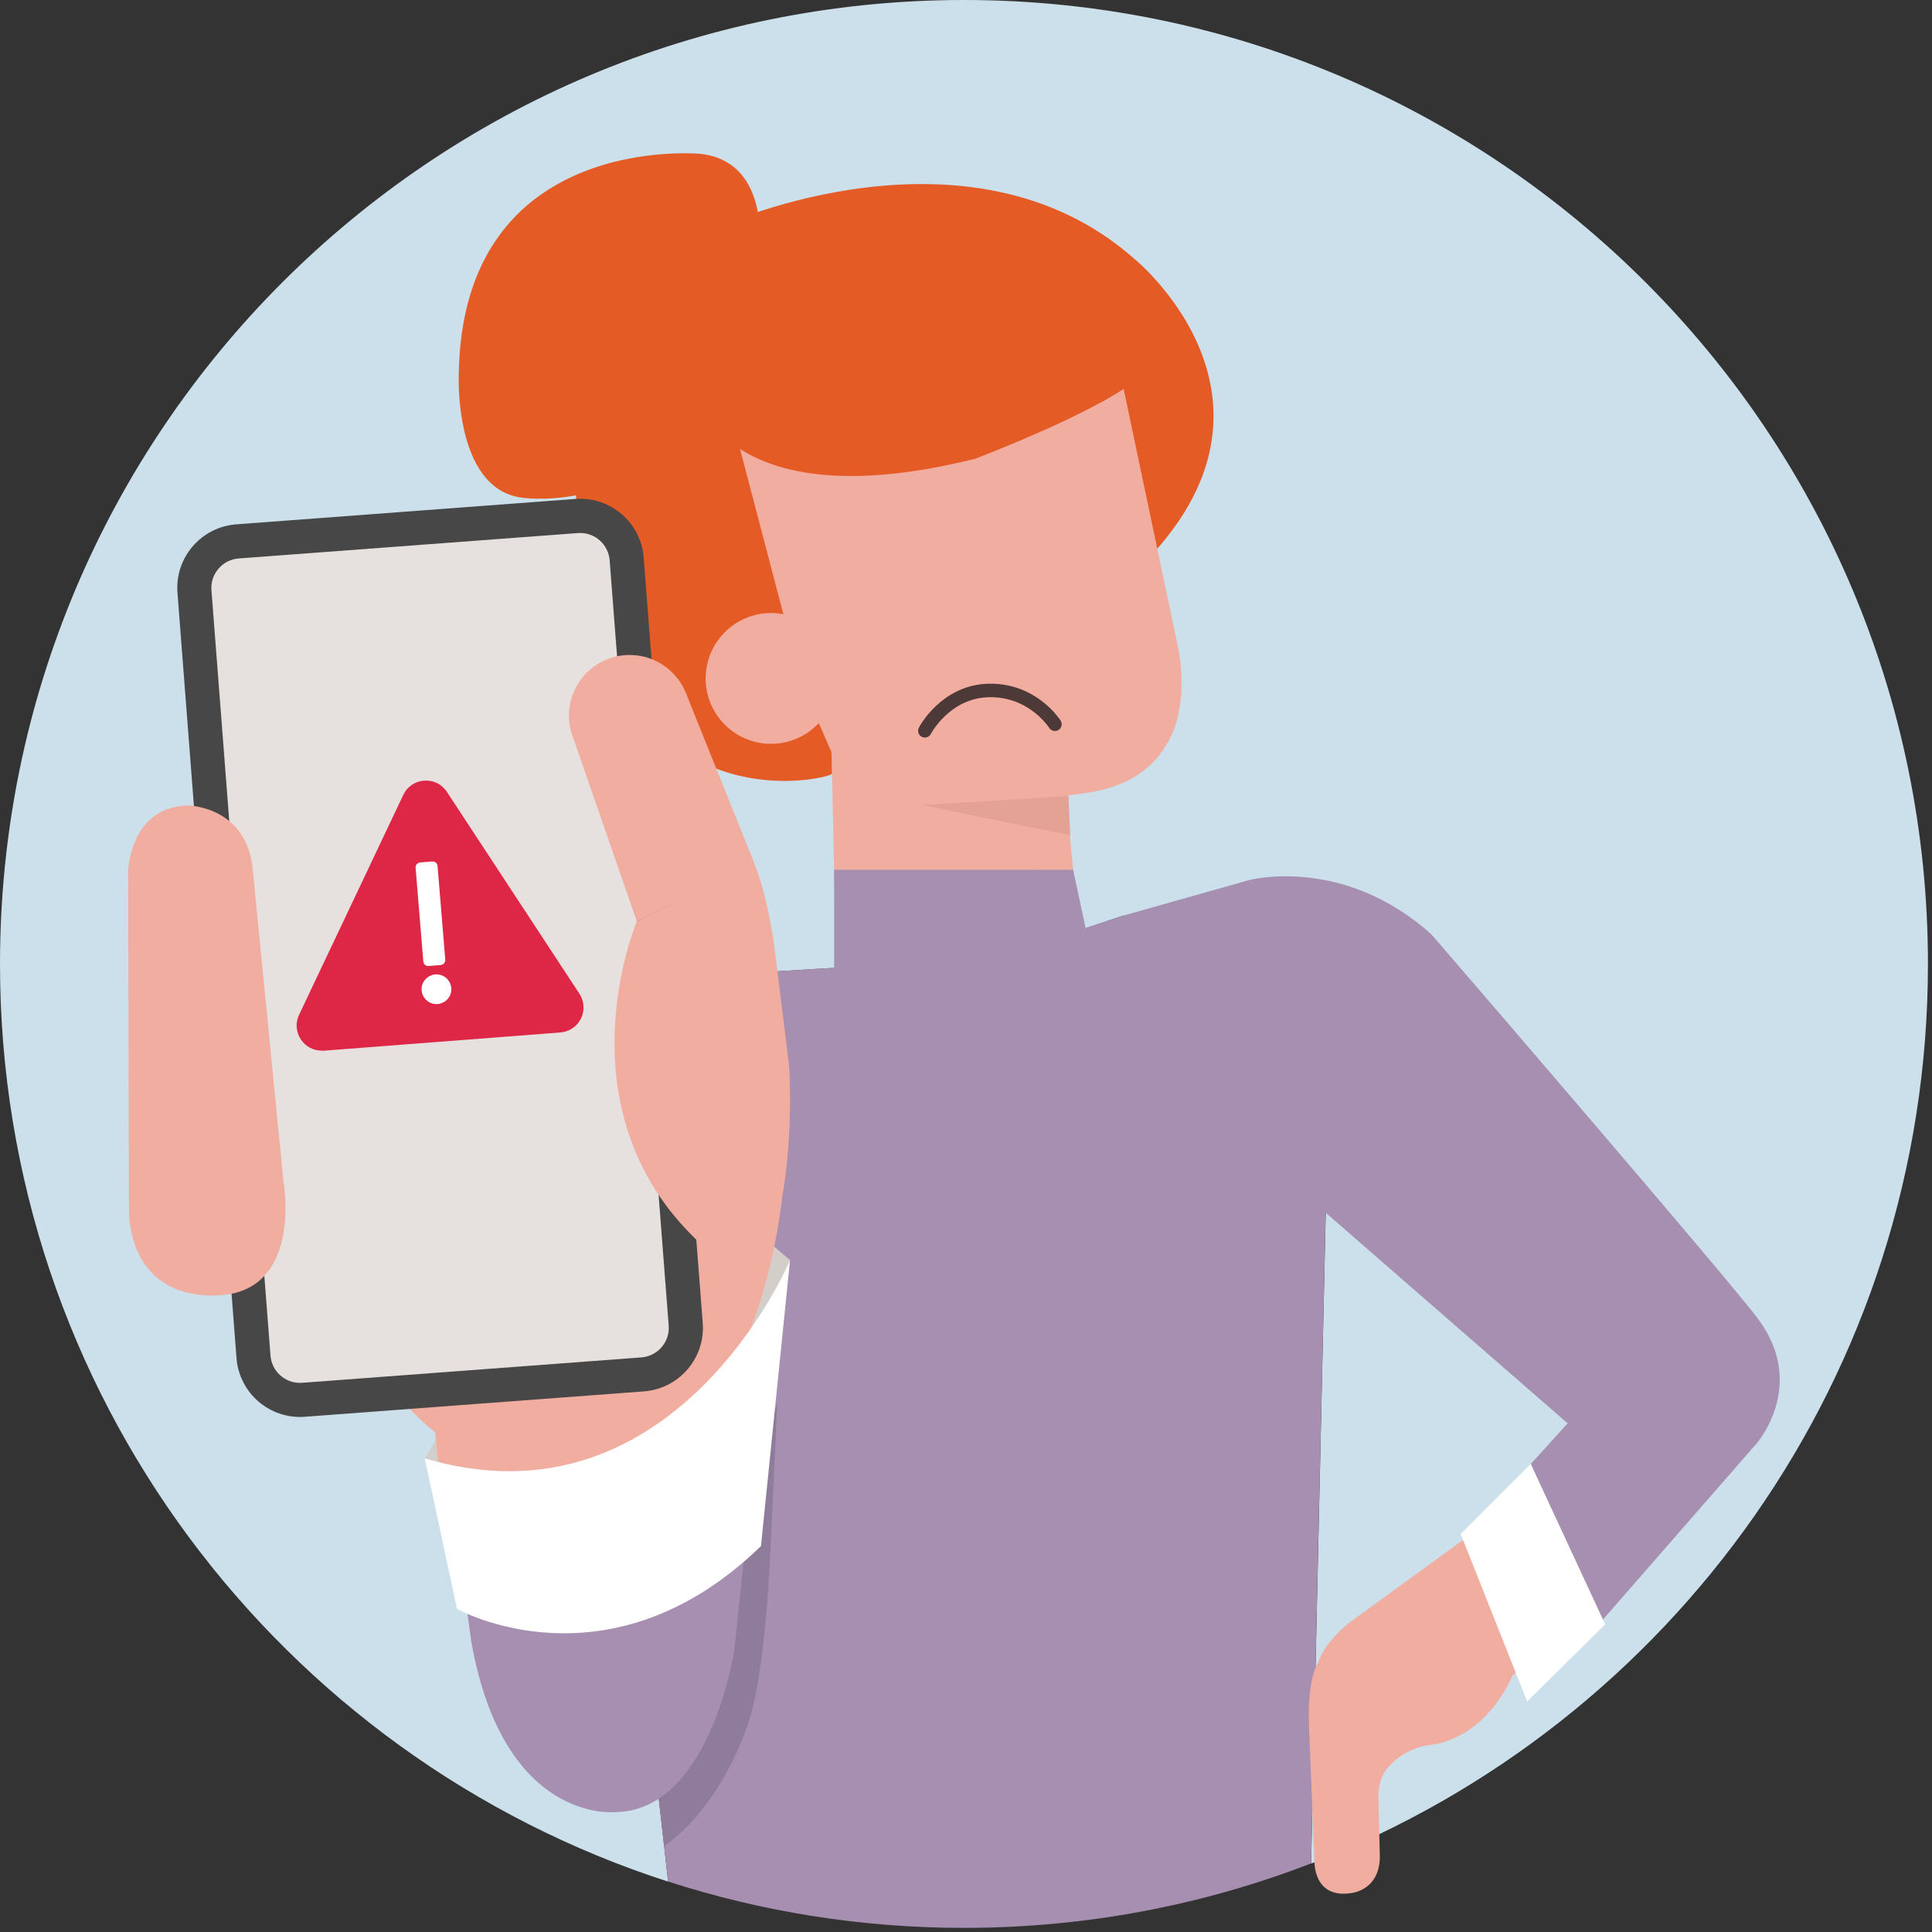 <svg width="286" height="286" viewBox="0 0 286 286" fill="none" xmlns="http://www.w3.org/2000/svg">
<rect x="0" y="0" width="286" height="286" fill="#333333" stroke="none"/>
<g clip-path="url(#clip0_6080_15029)">
<path d="M191.93 273.27C191.77 273.28 191.74 273.28 191.93 273.27V273.27Z" fill="#F2A100"/>
<path d="M285.4 142.7C285.4 63.89 221.51 0 142.7 0C63.89 0 0 63.89 0 142.7C0 206.23 41.52 260.05 98.9 278.54L86.49 167.24C86.49 167.24 81.67 156.31 92.27 149.2L113.56 143.88L147.56 141.8L166.29 135.54L187.71 139.12C187.71 139.12 198.59 140.07 196.98 147.32L194.09 275.87C247.51 255.24 285.4 203.41 285.4 142.71V142.7Z" fill="#CBE0EB"/>
<path d="M187.71 139.1L166.29 135.53L147.56 141.79L113.56 143.87L92.27 149.19C81.67 156.3 86.49 167.23 86.49 167.23L98.9 278.53C112.7 282.98 127.42 285.39 142.69 285.39C160.81 285.39 178.13 282.01 194.08 275.85L196.97 147.3C198.58 140.06 187.7 139.1 187.7 139.1H187.71Z" fill="#A68FB0"/>
<path d="M123.16 114.55C122.17 115.55 88.04 123.23 85.53 75.81C85.53 75.81 80.21 44.33 106.78 33.43C106.78 33.43 143.57 16.63 168.04 38.42C168.04 38.42 195.55 60.9 165.84 86.63L123.16 114.55Z" fill="#E55B25"/>
<path d="M112.19 39.75C112.19 39.75 115.18 24.15 103.77 22.78C103.77 22.78 68.3 19.32 67.91 55.61C67.91 55.61 67.24 72.03 76.95 73.63C76.95 73.63 91.27 76.14 102.02 63.37C102.02 63.37 110.59 54.06 112.18 39.75H112.19Z" fill="#E55B25"/>
<path d="M122.67 93.07L123.83 144.24L160.17 142.3L155.46 93.62L122.68 93.07H122.67Z" fill="#F1ADA0"/>
<path d="M134.65 116.38L158.43 131.56L158.05 112.14L134.65 116.37V116.38Z" fill="#F1ADA0"/>
<path d="M127.66 121.82L160.52 117.43C168.94 116.28 171.89 111.91 173.26 109.16C176.03 103.64 174.45 96.1 174.45 96.1L166.29 57.36C166.29 57.36 161.65 34.52 125.71 49.12C125.71 49.12 105.4 42.85 109.55 66.47L118.66 101.19L127.65 121.81L127.66 121.82Z" fill="#F1ADA0"/>
<path d="M98.32 273.29L96.44 256.75C97.06 241.77 99.21 209.65 100.19 204.27L103.56 222.34L98.33 273.28L98.32 273.29Z" fill="#B15D90"/>
<path d="M98.32 273.29L96.44 256.75L115.05 207.77L114.08 229.03C114.08 229.03 113.37 247.2 110.91 254.63C106.39 268.27 98.31 273.29 98.31 273.29H98.32Z" fill="#8F7C9A"/>
<path d="M67.38 225.77L69.78 243.08C74.57 269.98 90.97 268.25 90.97 268.25C105.03 268.25 108.68 244.43 108.68 244.43L111.14 221.29L67.39 225.76L67.38 225.77Z" fill="#A68FB0"/>
<path d="M116.96 186.56L111.69 182.05L109.4 203.85L116.96 186.56Z" fill="#D3CEC9"/>
<path d="M78.77 136.95L83.36 113.61C96.18 114.33 115.79 177.19 115.79 177.19C115.79 177.19 112.51 212.98 91.16 218.34C83.86 220.18 81.4 218.69 81.4 218.69C74.51 218.85 60.96 213.47 54.61 199.46" fill="#F1ADA0"/>
<path d="M95.33 205.97L45.12 209.73C39.93 210.12 35.4 206.22 35.01 201.03L26.27 87.73C25.88 82.54 29.78 78.01 34.97 77.62L85.18 73.86C90.37 73.47 94.9 77.37 95.29 82.56L104.03 195.86C104.42 201.05 100.52 205.58 95.33 205.97Z" fill="#484747"/>
<path d="M44.47 204.71C42.16 204.75 40.22 202.97 40.04 200.66L31.3 87.35C31.21 86.19 31.59 85.07 32.35 84.18C33.11 83.29 34.17 82.76 35.34 82.67L85.55 78.91C85.64 78.91 85.72 78.9 85.82 78.9C88.13 78.86 90.07 80.64 90.25 82.95L98.99 196.26C99.17 198.66 97.35 200.76 94.95 200.94L44.74 204.7C44.65 204.7 44.57 204.71 44.48 204.71H44.47Z" fill="#E6E1DE"/>
<path d="M41.97 174.96L37.44 128.96C36.69 119.35 27.86 119.24 27.86 119.24C19.17 119.4 18.97 129.06 18.97 129.06L19.09 178.85C19.09 178.85 18.41 192.03 31.92 191.77C44.92 191.52 41.98 174.97 41.98 174.97L41.97 174.96Z" fill="#F1ADA0"/>
<path d="M93.2 114.92C98.16 114.92 102.18 110.9 102.18 105.94C102.18 100.98 98.16 96.96 93.2 96.96C88.24 96.96 84.22 100.98 84.22 105.94C84.22 110.9 88.24 114.92 93.2 114.92Z" fill="#F1ADA0"/>
<path d="M94.27 136.39L84.87 109.29L101.53 102.59L111.69 127.84L94.27 136.39Z" fill="#F1ADA0"/>
<path d="M62.88 215.9L65.59 211.34L68.3 222.77L62.89 215.9H62.88Z" fill="#D3CEC9"/>
<path d="M94.27 136.39C94.27 136.39 82.06 165.14 104.58 184.89L112.36 187.69C118.18 177.24 116.81 157.73 116.81 157.73L114.63 140.11C114.63 140.11 113.72 132.93 111.64 127.77L94.25 136.39H94.27Z" fill="#F1ADA0"/>
<path d="M64.24 210.34L65.75 224.96H76.87L80.96 213.12L64.24 210.34Z" fill="#F1ADA0"/>
<path d="M62.88 215.9L67.65 238.17C67.65 238.17 90.08 250.78 112.65 228.87L116.95 186.55C116.95 186.55 100.08 226.89 62.87 215.89L62.88 215.9Z" fill="white"/>
<path d="M166.29 135.54L184.92 130.28C184.92 130.28 198.79 126.55 211.91 138.33C211.91 138.33 256.16 189.65 260.37 195.4C267.51 205.16 260.04 213.68 260.04 213.68L236.23 240.96L226.6 216.73L232.06 210.7L192.57 176.32L166.3 135.54H166.29Z" fill="#A68FB0"/>
<path d="M217.87 227.03L200.39 239.74C200.39 239.74 196.44 242.36 195.04 246.27C195.04 246.27 193.55 248.41 193.76 255.24L194.58 275.46C194.58 275.46 194.33 281.11 200.02 280.24C200.02 280.24 204.54 279.85 204.25 274.31L204.04 265.63C204.04 265.63 204.02 262.69 206.04 261.07C206.04 261.07 208.1 258.65 212.12 258.25C212.12 258.25 219.57 257.62 223.9 248.06L229.78 243.04L219.03 227.22L217.87 227.03Z" fill="#F1ADA0"/>
<path d="M226.6 216.71L216.23 227.08L226.07 251.87L237.62 240.46L226.6 216.7V216.71Z" fill="white"/>
<path d="M114.14 110.11C119.49 110.11 123.82 105.77 123.82 100.43C123.82 95.09 119.48 90.75 114.14 90.75C108.8 90.75 104.46 95.09 104.46 100.43C104.46 105.77 108.8 110.11 114.14 110.11Z" fill="#F1ADA0"/>
<path d="M136.91 108.18C136.91 108.18 139.95 102.3 146.46 102.21C152.97 102.12 156.16 107.21 156.16 107.21" stroke="#4C3938" stroke-width="2" stroke-miterlimit="10" stroke-linecap="round"/>
<path d="M47.62 155.53C46.4 155.53 45.27 154.94 44.57 153.92C43.81 152.82 43.7 151.44 44.27 150.23L59.7 117.67C60.28 116.44 61.44 115.65 62.8 115.56C64.16 115.46 65.41 116.09 66.16 117.23L85.77 147.1C86.5 148.21 86.58 149.58 86 150.77C85.42 151.96 84.28 152.73 82.95 152.84L47.91 155.54C47.81 155.54 47.71 155.55 47.61 155.55L47.62 155.53Z" fill="#DE2747"/>
<path d="M63.986 127.525L62.192 127.673C61.79 127.706 61.491 128.058 61.524 128.46L62.664 142.333C62.697 142.735 63.05 143.034 63.452 143.001L65.246 142.854C65.648 142.821 65.947 142.468 65.914 142.066L64.773 128.193C64.74 127.791 64.387 127.492 63.986 127.525Z" fill="white"/>
<path d="M64.62 148.64C64.55 148.64 64.47 148.64 64.4 148.63C63.81 148.57 63.29 148.29 62.91 147.83C62.53 147.37 62.37 146.8 62.42 146.22C62.48 145.64 62.76 145.11 63.22 144.74C63.68 144.37 64.25 144.19 64.83 144.25C66.04 144.37 66.92 145.45 66.8 146.66C66.74 147.24 66.46 147.77 66 148.14C65.6 148.46 65.12 148.64 64.61 148.64H64.62Z" fill="white"/>
<path d="M101.54 54.24C101.54 54.24 103.03 78.19 144.4 67.9C144.4 67.9 164.64 60.19 169.05 55.4L149.89 35.39L93.96 43.86L95 57.73L101.54 54.24Z" fill="#E55B25"/>
<path d="M162.64 146.44H123.48V128.76H158.86L162.64 146.44Z" fill="#A68FB0"/>
<path d="M136.46 119.18L158.43 123.65L158.16 117.84L136.46 119.18Z" fill="#E4A295"/>
</g>
<defs>
<clipPath id="clip0_6080_15029">
<rect width="285.4" height="285.4" fill="white"/>
</clipPath>
</defs>
</svg>
